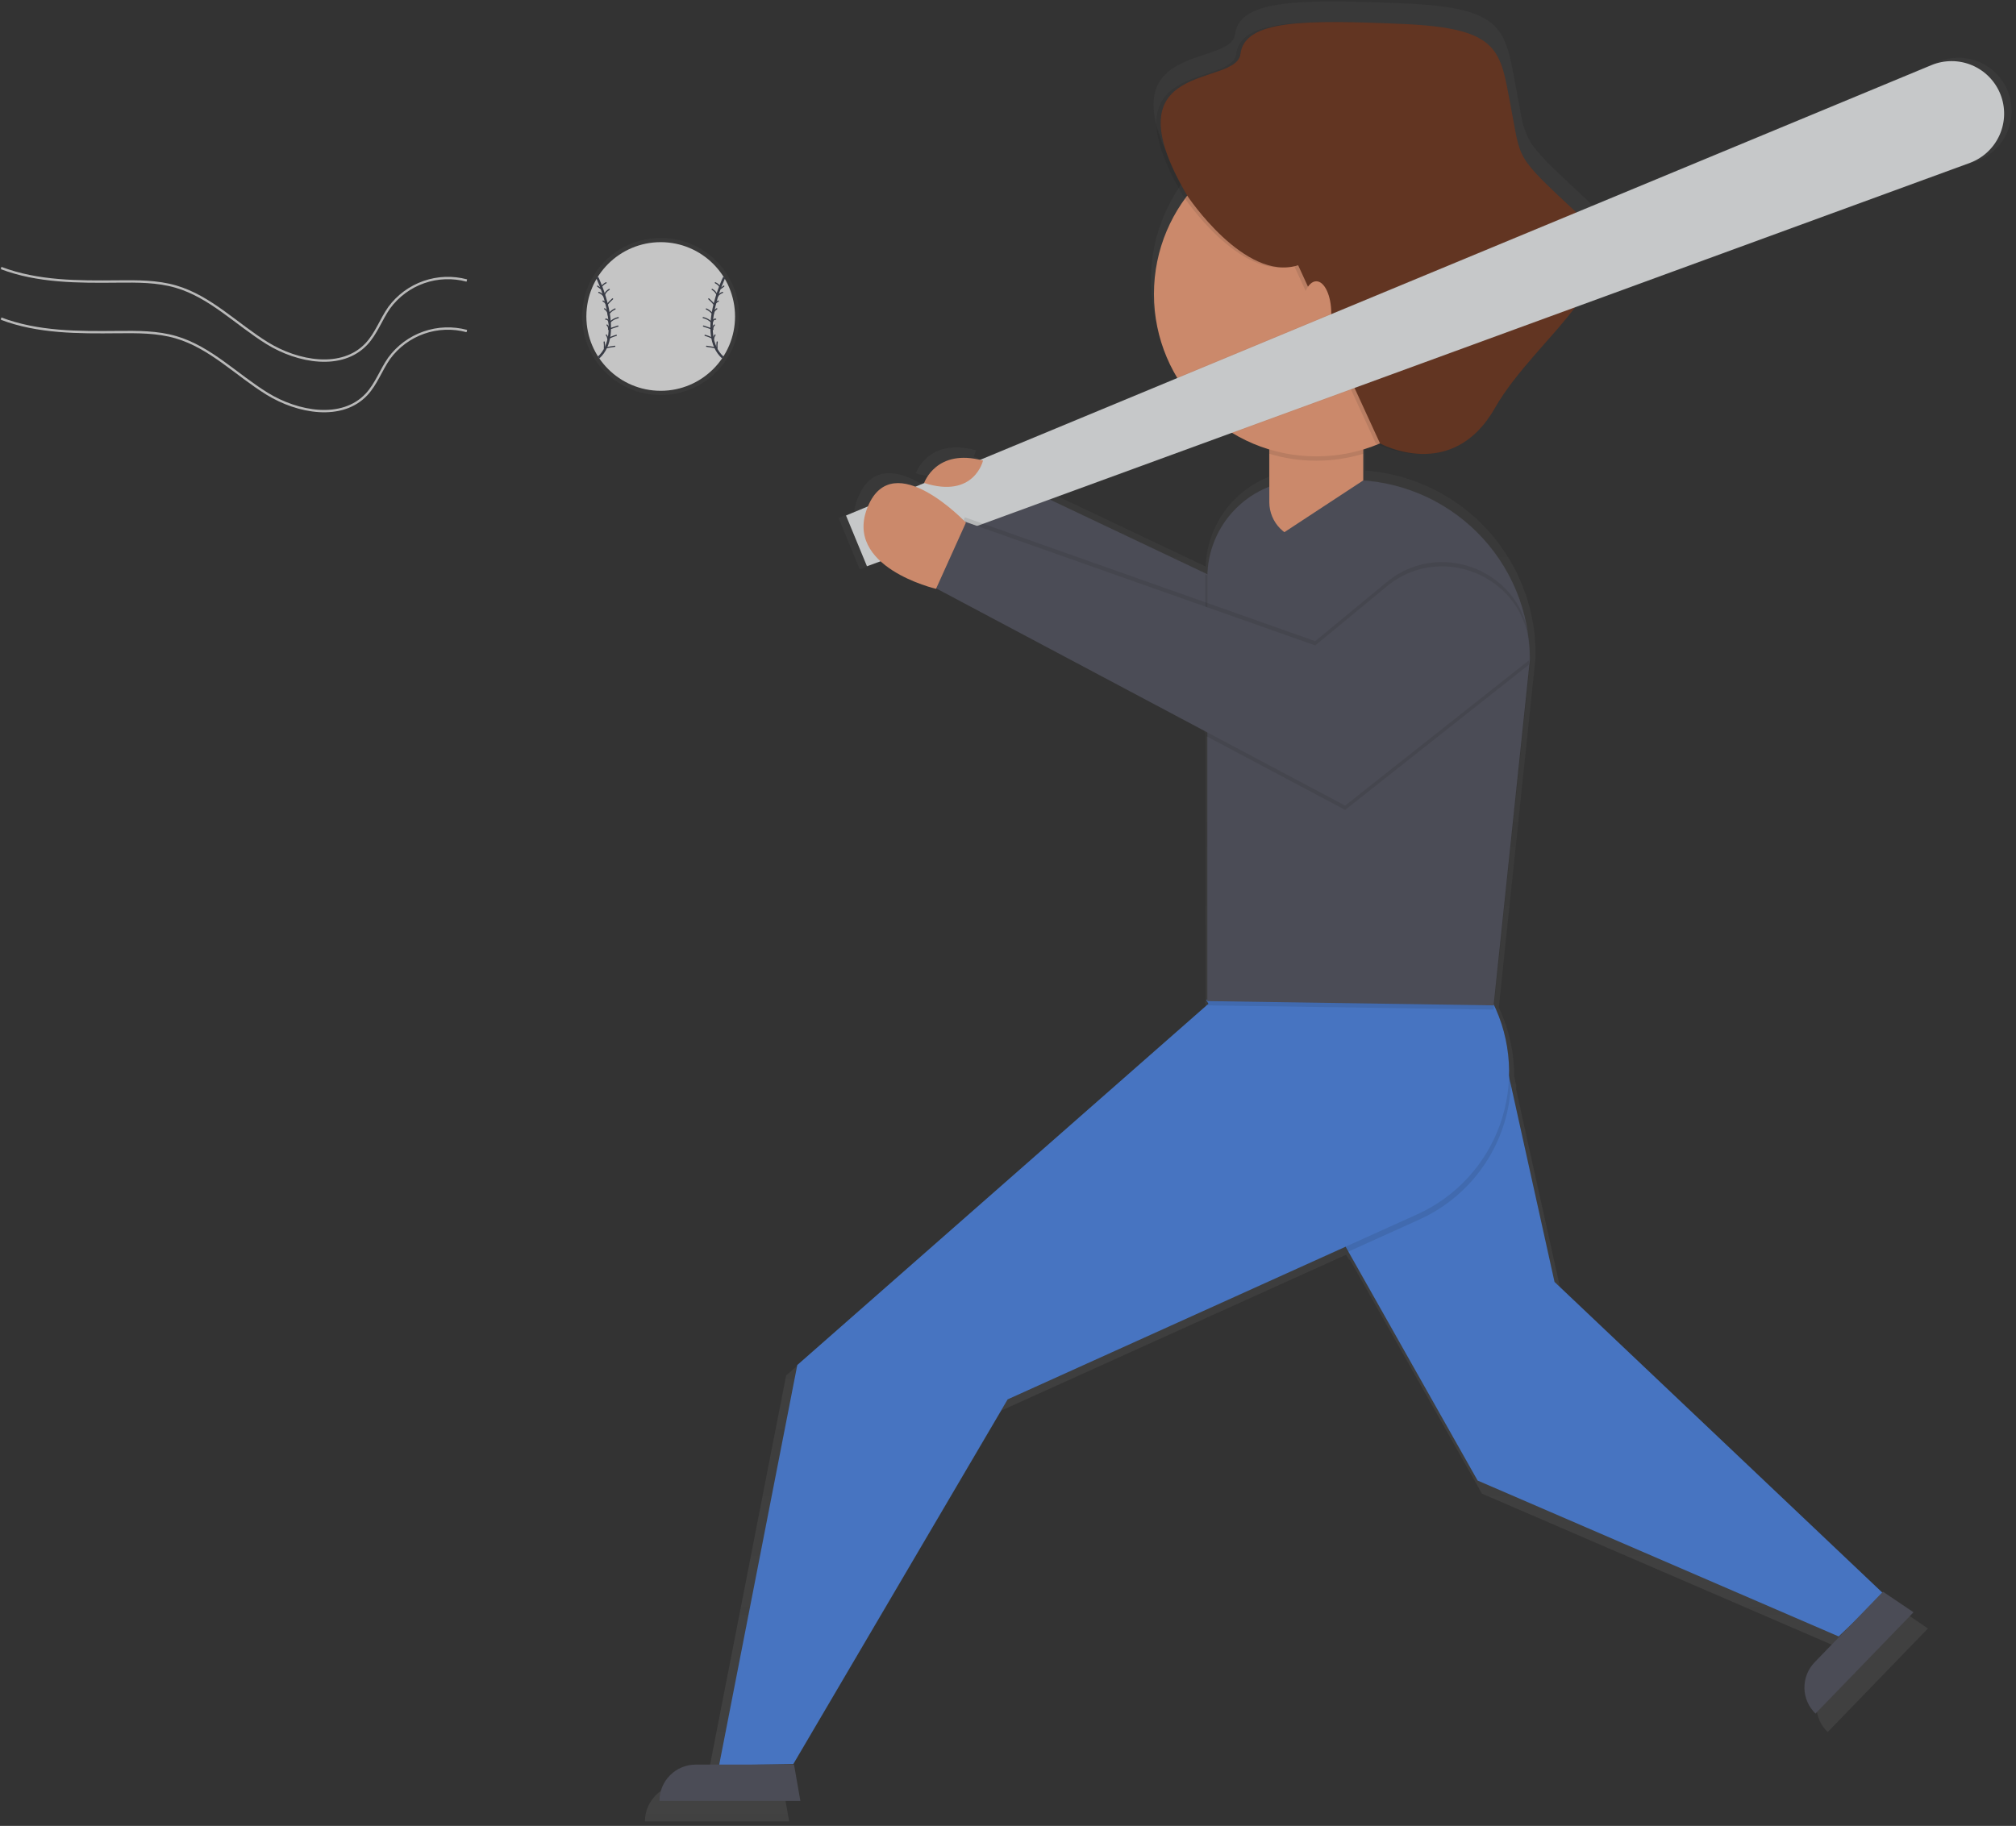 <svg width="404" height="366" viewBox="0 0 404 366" fill="none" xmlns="http://www.w3.org/2000/svg">
<rect x="0" y="0" width="404" height="366" fill="#333333" stroke="none"/>
<g opacity="0.75" clip-path="url(#clip0)">
<path d="M380.096 322.189L379.936 322.359L312.756 258.667L303.813 218.327C303.813 218.082 303.841 217.856 303.846 217.597L303.427 215.714C303.441 210.961 302.39 206.264 300.353 201.97L307.72 131.904C307.72 131.669 307.72 131.433 307.72 131.198V131.029C307.72 129.828 307.658 128.647 307.545 127.479C307.497 126.689 307.395 125.903 307.239 125.126C305.908 116.952 301.86 109.466 295.75 103.877C289.64 98.287 281.824 94.919 273.565 94.318V94.318V87.963C274.569 87.649 275.551 87.301 276.511 86.918C279.306 88.239 282.364 88.909 285.455 88.876C290.237 88.999 296.121 87.205 300.518 79.533C309.278 64.202 330.737 51.94 317.6 39.678C304.462 27.416 305.992 28.945 303.803 17.554C301.614 6.163 301.831 1.55 281.68 0.693C276.328 0.463 271.536 0.293 267.361 0.298C255.292 0.246 248.175 1.55 247.516 6.827C246.64 13.835 219.988 7.622 236.6 35.912C236.6 35.912 236.746 36.133 237.023 36.524C233.898 40.819 231.847 45.8 231.04 51.051C230.234 56.301 230.696 61.668 232.387 66.703C234.079 71.739 236.951 76.296 240.763 79.995C244.576 83.693 249.219 86.425 254.303 87.963V95.579C250.663 97.007 247.522 99.47 245.267 102.664C243.012 105.858 241.743 109.643 241.617 113.551L195.135 91.512C195.334 91.112 195.492 90.693 195.605 90.26C185.97 87.634 183.536 94.855 183.536 94.855C187.081 95.989 189.613 95.796 191.416 95.047L189.533 100.569C185.047 96.704 175.85 90.401 171.985 99.627C166.779 112.073 185.951 116.526 185.951 116.526L185.989 116.441L241.448 145.903L241.354 146.732L241.575 146.849V200.84H241.354L241.575 201.226V201.814L157.534 275.716L141.53 357.653H136.686C134.711 357.653 132.817 358.437 131.421 359.834C130.024 361.23 129.24 363.125 129.24 365.1H158.146L156.833 357.653H149.419L156.701 357.521L200.637 282.763L269.766 251.503L270.35 252.534L270.491 252.468L296.983 299.402L371.002 331.373L373.563 328.935L366.088 336.669C365.408 337.371 364.873 338.201 364.514 339.111C364.155 340.02 363.978 340.992 363.994 341.97C364.01 342.947 364.219 343.912 364.608 344.81C364.997 345.707 365.559 346.518 366.262 347.198L386.357 326.421L380.096 322.189Z" fill="url(#paint0_linear)"/>
<path d="M278.705 120.385L251.244 149.499L189.929 105.831L194.401 92.557L246.772 117.387L269.206 92.557C269.206 92.557 279.661 105.402 278.705 120.385Z" fill="#535461"/>
<path opacity="0.1" d="M250.815 149.498L278.276 120.385C278.926 110.241 274.346 101.086 271.319 96.223C270.938 96.223 270.557 96.195 270.171 96.195H265.492L246.343 117.377L241.537 115.099C241.537 115.31 241.537 115.518 241.537 115.729V142.866L250.815 149.498Z" fill="black"/>
<path d="M241.736 200.444L296.108 296.775L368.461 328.026L377.452 319.464L311.519 256.958L299.102 200.873L241.736 200.444Z" fill="#4D8AF0"/>
<path opacity="0.1" d="M242.592 202.28L270.072 250.951L284.429 244.46C289.78 242.041 294.343 238.164 297.595 233.274C300.848 228.384 302.658 222.677 302.819 216.806L299.524 201.936L243.293 201.649L242.592 202.28Z" fill="black"/>
<path d="M242.874 200.584L159.774 273.62L144.104 353.853L158.984 353.58L201.931 280.507L284 243.419C287.843 241.683 291.295 239.189 294.15 236.086C297.005 232.984 299.204 229.336 300.614 225.362C302.025 221.389 302.618 217.172 302.359 212.963C302.1 208.755 300.993 204.642 299.105 200.872V200.872L242.874 200.584Z" fill="#4D8AF0"/>
<path opacity="0.1" d="M299.317 202.374L241.947 201.527V116.601C241.947 111.418 244.006 106.447 247.671 102.781C251.336 99.116 256.307 97.057 261.491 97.057H270.594C280.141 97.057 289.296 100.849 296.047 107.6C302.797 114.35 306.59 123.506 306.59 133.052L299.317 202.374Z" fill="black"/>
<path d="M299.317 201.527L241.947 200.67V115.744C241.947 110.561 244.006 105.59 247.671 101.924C251.336 98.259 256.307 96.2 261.491 96.2H270.594C275.321 96.2 280.002 97.131 284.369 98.94C288.736 100.749 292.704 103.401 296.047 106.743C299.389 110.085 302.041 114.054 303.85 118.421C305.659 122.788 306.59 127.469 306.59 132.196L299.317 201.527Z" fill="#535461"/>
<path d="M160.392 360.989H132.149C132.149 359.059 132.916 357.208 134.281 355.843C135.646 354.479 137.497 353.712 139.427 353.712H159.121L160.392 360.989Z" fill="#535461"/>
<path d="M383.466 323.182L363.818 343.493C362.431 342.152 361.633 340.314 361.6 338.385C361.568 336.455 362.303 334.591 363.644 333.204L377.337 319.049L383.466 323.182Z" fill="#535461"/>
<path opacity="0.1" d="M306.383 133.231L269.564 162.344L241.736 147.559L244.428 123.463L263.572 130.232L277.901 118.403C289.485 108.843 307.193 117.424 306.44 132.426C306.424 132.692 306.405 132.961 306.383 133.231Z" fill="black"/>
<path d="M254.365 74.792H273.193V100.648C273.193 102.646 272.4 104.561 270.987 105.974C269.575 107.386 267.659 108.18 265.662 108.18H261.896C259.899 108.18 257.983 107.386 256.571 105.974C255.158 104.561 254.365 102.646 254.365 100.648V74.792Z" fill="#FDA57D"/>
<path opacity="0.1" d="M254.365 90.956C260.504 92.807 267.054 92.807 273.193 90.956V75.648H254.365V90.956Z" fill="black"/>
<path d="M263.783 91.484C281.752 91.484 296.319 76.917 296.319 58.948C296.319 40.979 281.752 26.413 263.783 26.413C245.814 26.413 231.248 40.979 231.248 58.948C231.248 76.917 245.814 91.484 263.783 91.484Z" fill="#FDA57D"/>
<path opacity="0.1" d="M237.056 39.216C237.056 39.216 248.584 56.595 259.288 53.168L275.702 88.881C275.702 88.881 290.115 96.836 298.677 81.853C307.239 66.871 328.219 54.881 315.373 42.892C302.528 30.903 293.965 32.188 291.838 21.056C289.71 9.924 299.958 5.65 280.277 4.793C260.597 3.936 248.598 3.936 247.741 10.785C246.885 17.634 220.821 11.562 237.056 39.216Z" fill="black"/>
<path d="M237.913 39.216C237.913 39.216 249.44 56.595 260.144 53.168L276.558 88.886C276.558 88.886 290.971 96.841 299.533 81.858C308.096 66.875 329.075 54.886 316.23 42.897C303.384 30.908 304.885 32.41 302.744 21.277C300.602 10.145 300.819 5.65 281.124 4.803C261.429 3.955 249.445 3.946 248.588 10.795C247.732 17.644 221.678 11.562 237.913 39.216Z" fill="#72351C"/>
<path d="M255.09 108.184L273.203 96.29L278.767 102.192L266.778 114.177L255.09 108.184Z" fill="#535461"/>
<path d="M263.784 69.224C265.44 69.224 266.782 66.349 266.782 62.803C266.782 59.257 265.44 56.383 263.784 56.383C262.128 56.383 260.785 59.257 260.785 62.803C260.785 66.349 262.128 69.224 263.784 69.224Z" fill="#FDA57D"/>
<path d="M402.376 18.307C402.898 19.621 403.154 21.027 403.129 22.441C403.103 23.856 402.797 25.251 402.228 26.546C401.658 27.841 400.837 29.01 399.812 29.985C398.787 30.96 397.578 31.722 396.256 32.226L172.282 114.13L168.046 103.83L388.363 12.385C389.67 11.843 391.073 11.566 392.488 11.57C393.904 11.575 395.305 11.861 396.609 12.412C397.913 12.963 399.094 13.768 400.084 14.78C401.074 15.792 401.853 16.991 402.376 18.307Z" fill="url(#paint1_linear)"/>
<path d="M400.878 18.89C401.394 20.189 401.646 21.578 401.619 22.976C401.593 24.373 401.289 25.752 400.725 27.03C400.16 28.309 399.347 29.463 398.333 30.424C397.318 31.386 396.122 32.136 394.815 32.63L173.736 113.503L169.537 103.336L387.048 13.058C388.338 12.522 389.722 12.248 391.118 12.252C392.515 12.256 393.897 12.537 395.184 13.08C396.471 13.623 397.637 14.416 398.614 15.413C399.592 16.411 400.361 17.593 400.878 18.89V18.89Z" fill="#F7FAFB"/>
<path opacity="0.1" d="M306.383 131.518L269.564 160.631L187.363 116.964L193.355 103.689L263.567 128.52L277.895 116.691C289.48 107.13 307.188 115.711 306.435 130.713C306.422 130.983 306.405 131.251 306.383 131.518Z" fill="black"/>
<path d="M306.383 132.374L269.564 161.488L187.363 117.815L193.355 104.56L263.567 129.376L277.895 117.547C289.48 107.987 307.188 116.568 306.435 131.57C306.422 131.839 306.405 132.108 306.383 132.374Z" fill="#535461"/>
<path d="M187.575 118.031C187.575 118.031 168.836 113.677 173.924 101.514C179.013 89.351 193.567 104.762 193.567 104.762L187.575 118.031Z" fill="#FDA57D"/>
<path d="M196.994 92.322C196.994 92.322 195.229 100.022 185.193 96.812C185.193 96.836 187.575 89.775 196.994 92.322Z" fill="#FDA57D"/>
<path d="M93.551 56.232C90.711 55.466 87.706 55.577 84.93 56.548C82.153 57.52 79.736 59.309 77.994 61.678C76.346 64.032 75.4 66.833 73.456 68.923C68.537 74.199 59.66 72.576 53.54 68.786C47.421 64.997 42.173 59.48 35.263 57.456C31.497 56.355 27.519 56.388 23.603 56.425C15.704 56.505 7.599 56.534 0.204 53.719" stroke="#E6E6E6" stroke-width="0.471" stroke-miterlimit="10"/>
<path d="M93.551 66.361C90.711 65.595 87.706 65.706 84.93 66.677C82.153 67.649 79.736 69.438 77.994 71.807C76.346 74.161 75.4 76.962 73.456 79.052C68.537 84.319 59.66 82.7 53.54 78.929C47.421 75.159 42.173 69.623 35.263 67.599C31.497 66.498 27.519 66.531 23.603 66.568C15.704 66.648 7.599 66.677 0.204 63.862" stroke="#E6E6E6" stroke-width="0.471" stroke-miterlimit="10"/>
<path d="M132.403 79.189C123.704 79.189 116.653 72.137 116.653 63.438C116.653 54.74 123.704 47.688 132.403 47.688C141.101 47.688 148.153 54.74 148.153 63.438C148.153 72.137 141.101 79.189 132.403 79.189Z" fill="url(#paint2_linear)"/>
<path d="M132.403 78.337C124.175 78.337 117.505 71.667 117.505 63.439C117.505 55.211 124.175 48.541 132.403 48.541C140.631 48.541 147.301 55.211 147.301 63.439C147.301 71.667 140.631 78.337 132.403 78.337Z" fill="#F5F5F5"/>
<path d="M145.126 55.606C145.126 55.606 139.61 66.931 144.863 71.676" stroke="#3B3F4C" stroke-width="0.471" stroke-miterlimit="10"/>
<path d="M145.051 57.362L144.477 57.79C144.234 57.307 143.839 56.919 143.352 56.684" stroke="#3B3F4C" stroke-width="0.235" stroke-miterlimit="10" stroke-linecap="round"/>
<path d="M144.801 58.618C144.394 58.761 144.041 59.026 143.789 59.376C143.627 58.797 143.241 58.306 142.716 58.011" stroke="#3B3F4C" stroke-width="0.235" stroke-miterlimit="10" stroke-linecap="round"/>
<path d="M143.94 60.35C143.602 60.504 143.338 60.785 143.206 61.132C142.849 60.694 142.457 60.286 142.034 59.913" stroke="#3B3F4C" stroke-width="0.235" stroke-miterlimit="10" stroke-linecap="round"/>
<path d="M143.644 61.895C143.442 62.019 143.271 62.187 143.143 62.385C143.014 62.584 142.931 62.809 142.9 63.043C142.557 62.56 142.093 62.177 141.554 61.932" stroke="#3B3F4C" stroke-width="0.235" stroke-miterlimit="10" stroke-linecap="round"/>
<path d="M143.422 63.985C143.326 63.969 143.228 63.982 143.139 64.021C143.051 64.06 142.976 64.125 142.923 64.206C142.82 64.371 142.751 64.555 142.721 64.747C142.253 64.201 141.62 63.822 140.918 63.669" stroke="#3B3F4C" stroke-width="0.235" stroke-miterlimit="10" stroke-linecap="round"/>
<path d="M143.159 65.151C143.043 65.257 142.954 65.388 142.898 65.535C142.841 65.681 142.819 65.838 142.834 65.994L140.979 65.363" stroke="#3B3F4C" stroke-width="0.235" stroke-miterlimit="10" stroke-linecap="round"/>
<path d="M143.286 67.152C143.128 67.377 143.022 67.634 142.975 67.905C142.443 67.613 141.879 67.384 141.295 67.222" stroke="#3B3F4C" stroke-width="0.235" stroke-miterlimit="10" stroke-linecap="round"/>
<path d="M143.723 68.546C143.669 68.955 143.652 69.367 143.671 69.779C142.987 69.632 142.297 69.509 141.6 69.412" stroke="#3B3F4C" stroke-width="0.235" stroke-miterlimit="10" stroke-linecap="round"/>
<path d="M119.68 55.606C119.68 55.606 125.196 66.931 119.943 71.676" stroke="#3B3F4C" stroke-width="0.471" stroke-miterlimit="10"/>
<path d="M119.754 57.362L120.329 57.79C120.571 57.307 120.967 56.919 121.454 56.684" stroke="#3B3F4C" stroke-width="0.235" stroke-miterlimit="10" stroke-linecap="round"/>
<path d="M120 58.618C120.407 58.761 120.761 59.026 121.012 59.376C121.175 58.797 121.561 58.306 122.085 58.011" stroke="#3B3F4C" stroke-width="0.235" stroke-miterlimit="10" stroke-linecap="round"/>
<path d="M120.852 60.35C121.19 60.504 121.454 60.785 121.587 61.132C121.944 60.694 122.336 60.286 122.759 59.913" stroke="#3B3F4C" stroke-width="0.235" stroke-miterlimit="10" stroke-linecap="round"/>
<path d="M121.163 61.895C121.364 62.019 121.535 62.187 121.664 62.385C121.792 62.584 121.875 62.809 121.907 63.043C122.249 62.56 122.714 62.177 123.253 61.932" stroke="#3B3F4C" stroke-width="0.235" stroke-miterlimit="10" stroke-linecap="round"/>
<path d="M121.384 63.985C121.48 63.969 121.578 63.982 121.666 64.021C121.755 64.06 121.83 64.125 121.883 64.206C121.986 64.371 122.054 64.555 122.085 64.747C122.553 64.201 123.186 63.822 123.888 63.669" stroke="#3B3F4C" stroke-width="0.235" stroke-miterlimit="10" stroke-linecap="round"/>
<path d="M121.648 65.151C121.763 65.257 121.852 65.388 121.909 65.535C121.965 65.681 121.987 65.838 121.973 65.994L123.827 65.363" stroke="#3B3F4C" stroke-width="0.235" stroke-miterlimit="10" stroke-linecap="round"/>
<path d="M121.516 67.152C121.673 67.377 121.779 67.634 121.826 67.905C122.358 67.613 122.922 67.384 123.507 67.222" stroke="#3B3F4C" stroke-width="0.235" stroke-miterlimit="10" stroke-linecap="round"/>
<path d="M121.077 68.546C121.131 68.955 121.148 69.367 121.129 69.779C121.813 69.632 122.504 69.509 123.2 69.412" stroke="#3B3F4C" stroke-width="0.235" stroke-miterlimit="10" stroke-linecap="round"/>
</g>
<defs>
<linearGradient id="paint0_linear" x1="257.801" y1="365.1" x2="257.801" y2="0.298" gradientUnits="userSpaceOnUse">
<stop stop-color="#808080" stop-opacity="0.25"/>
<stop offset="0.54" stop-color="#808080" stop-opacity="0.12"/>
<stop offset="1" stop-color="#808080" stop-opacity="0.1"/>
</linearGradient>
<linearGradient id="paint1_linear" x1="183123" y1="31226.5" x2="183123" y2="8876.79" gradientUnits="userSpaceOnUse">
<stop stop-color="#808080" stop-opacity="0.25"/>
<stop offset="0.54" stop-color="#808080" stop-opacity="0.12"/>
<stop offset="1" stop-color="#808080" stop-opacity="0.1"/>
</linearGradient>
<linearGradient id="paint2_linear" x1="-905.838" y1="5327.1" x2="-905.838" y2="3218.8" gradientUnits="userSpaceOnUse">
<stop stop-color="#808080" stop-opacity="0.25"/>
<stop offset="0.54" stop-color="#808080" stop-opacity="0.12"/>
<stop offset="1" stop-color="#808080" stop-opacity="0.1"/>
</linearGradient>
<clipPath id="clip0">
<rect width="402.929" height="364.802" fill="white" transform="translate(0.204 0.297)"/>
</clipPath>
</defs>
</svg>
